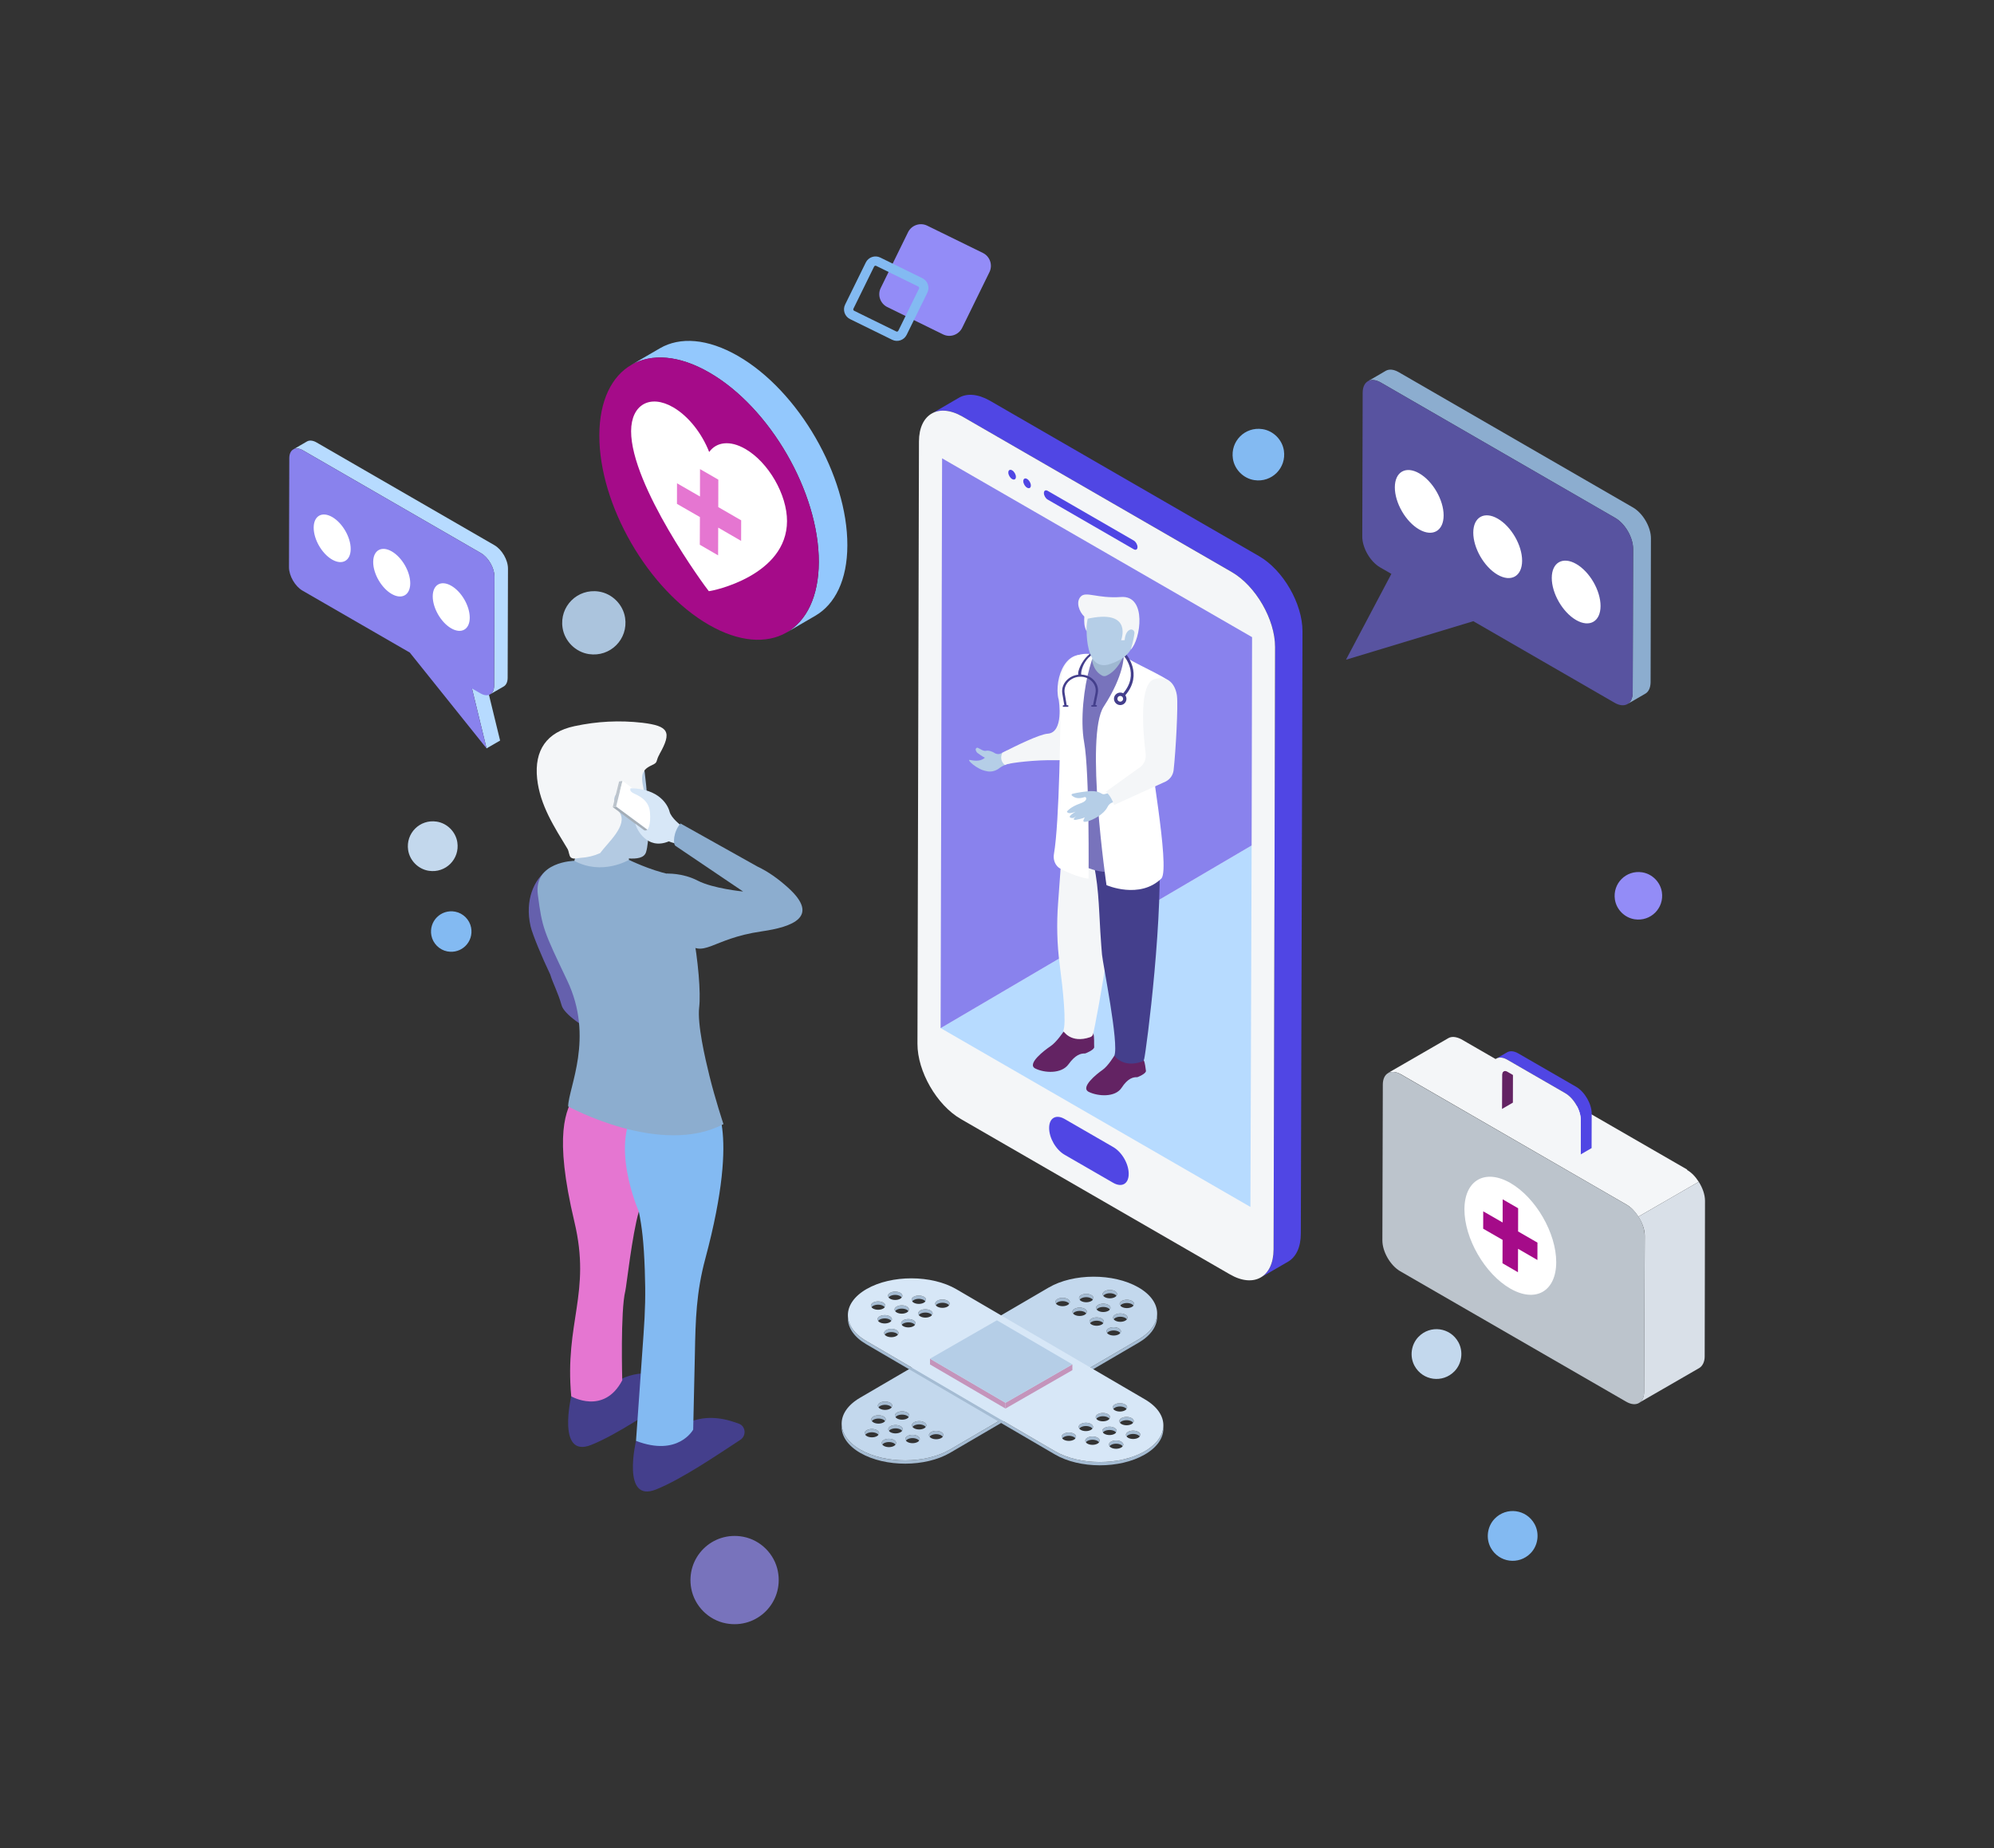 <svg xmlns="http://www.w3.org/2000/svg" enable-background="new 0 0 316.84 293.71" viewBox="0 0 316.84 293.71" id="Onlinemedicalconsultant"><rect x="0" y="0" width="316.84" height="293.71" fill="#333333" stroke="none"/><g fill="#010001" class="color000000 svgShape"><g fill="#010001" class="color000000 svgShape"><g fill="#010001" class="color000000 svgShape"><g fill="#010001" class="color000000 svgShape"><g fill="#010001" class="color000000 svgShape"><g fill="#010001" class="color000000 svgShape"><path fill="#5046e4" d="M206.961,100.312l-0.265,95.705c0,2.182-0.766,3.715-2.004,4.451l-4.357,2.523
							c1.268-0.737,2.034-2.27,2.034-4.45l0.236-95.737c0.029-4.362-3.065-9.697-6.868-11.908l-42.798-24.7
							c-1.916-1.12-3.655-1.209-4.893-0.472l4.327-2.522c1.268-0.737,3.007-0.619,4.922,0.471l42.769,24.701
							C203.895,90.585,206.961,95.919,206.961,100.312z" class="color4a5f93 svgShape"></path></g><g fill="#010001" class="color000000 svgShape"><path fill="#f4f6f8" d="M195.723,90.895c3.82,2.206,6.896,7.555,6.884,11.923l-0.238,95.715
							c-0.012,4.368-3.109,6.176-6.929,3.97l-42.775-24.696c-3.82-2.206-6.896-7.577-6.884-11.945l0.238-95.715
							c0.012-4.368,3.109-6.154,6.929-3.948L195.723,90.895z" class="color2d3a74 svgShape"></path></g><g fill="#010001" class="color000000 svgShape"><g fill="#010001" class="color000000 svgShape"><path fill="#5046e4" d="M176.886,182.266c1.385,0.8,2.467,2.673,2.462,4.264c-0.004,1.592-1.093,2.212-2.478,1.412
								l-7.71-4.452c-1.379-0.796-2.461-2.669-2.456-4.261c0.004-1.591,1.093-2.212,2.472-1.416L176.886,182.266z" class="color4a5f93 svgShape"></path></g><g fill="#010001" class="color000000 svgShape"><path fill="#5046e4" d="M180.147,85.889c0.335,0.193,0.599,0.658,0.598,1.043s-0.267,0.536-0.602,0.343l-13.672-7.894
								c-0.335-0.193-0.599-0.652-0.598-1.036c0.001-0.385,0.268-0.543,0.602-0.35L180.147,85.889z" class="color4a5f93 svgShape"></path></g><g fill="#010001" class="color000000 svgShape"><path fill="#5046e4" d="M163.198,76.103c0.335,0.193,0.605,0.661,0.604,1.046s-0.273,0.533-0.608,0.34
								c-0.329-0.19-0.599-0.652-0.598-1.036C162.597,76.068,162.869,75.913,163.198,76.103z" class="color4a5f93 svgShape"></path></g><g fill="#010001" class="color000000 svgShape"><path fill="#5046e4" d="M160.826,74.734c0.329,0.19,0.599,0.658,0.598,1.043c-0.001,0.385-0.273,0.533-0.602,0.343
								c-0.335-0.193-0.605-0.655-0.604-1.039S160.491,74.54,160.826,74.734z" class="color4a5f93 svgShape"></path></g></g></g></g><g fill="#010001" class="color000000 svgShape"><polygon fill="#b7dbff" points="149.471 163.364 198.879 134.349 198.688 191.782" class="colorb7ceff svgShape"></polygon><polygon fill="#8982ed" points="149.696 72.828 149.46 163.376 198.879 134.349 198.949 101.243" class="color8294ed svgShape"></polygon></g><g fill="#010001" class="color000000 svgShape"><g fill="#010001" class="color000000 svgShape"><g fill="#010001" class="color000000 svgShape"><g fill="#010001" class="color000000 svgShape"><g fill="#010001" class="color000000 svgShape"><g fill="#010001" class="color000000 svgShape"><path fill="#b5cee7" d="M154.158,120.761c0.932,0.192,1.711,0.185,2.34-0.356c-0.501-0.26-0.945-0.6-1.206-0.784
										c-0.146-0.164-0.256-0.333-0.266-0.555c0.034-0.19,0.227-0.331,0.401-0.21c0.37,0.167,0.857,0.539,1.246,0.444
										c0.388-0.097,1.025,0.103,1.461,0.41c0.29,0.141,0.629,0.164,0.93,0.007c0.293-0.151,0.629-0.323,0.988-0.504l0.446,2.108
										c-0.233,0.043-0.414,0.082-0.514,0.115c-0.417,0.136-0.783,0.34-1.14,0.582c-1.043,0.864-2.122,0.507-2.122,0.507
										C155.265,122.303,153.413,120.577,154.158,120.761z" class="colore7b8b5 svgShape"></path></g></g></g></g><path fill="#f4f6f8" d="M159.259,119.618c2.092-1.074,5.891-2.942,7.205-3.032c2.601-0.174,1.803-5.202,1.75-5.452
						c-0.064-0.2-0.109-0.423-0.136-0.662c-0.411-3.575,2.014-8.974,6.691-5.034l0.291,0.09c0.064,1.319,0.037,3.554-0.077,5.284
						c-0.421,2.216-1.144,3.908-2.242,6.778c-0.772,2.018-2.734,3.27-4.947,3.21c-3.28-0.089-7.149,0.425-7.807,0.637
						c-0.11,0.036-0.21,0.088-0.314,0.133C159.108,121.067,158.908,120.439,159.259,119.618z" class="coloreaeffa svgShape"></path></g><g fill="#010001" class="color000000 svgShape"><g fill="#010001" class="color000000 svgShape"><g fill="#010001" class="color000000 svgShape"><g fill="#010001" class="color000000 svgShape"><path fill="#632363" d="M181.728 168.46c-.282-.516-4.663-.719-4.663-.719s-.984 1.651-1.887 2.276c-.903.625-3.614 2.791-2.157 3.494 1.458.703 4.176.897 5.197-.663.999-1.527 1.853-1.7 2.43-1.682.046.001.09-.005.129-.021.234-.094 1.097-.46 1.286-.856.026-.055.03-.119.016-.187C182.017 169.799 181.967 168.897 181.728 168.46zM172.477 167.38c.242-.095 1.137-.467 1.356-.867.03-.054.038-.12.029-.189-.04-.306.058-1.672-.151-2.114-.247-.521-4.727-.269-4.727-.269s-1.108 1.67-2.062 2.303c-.954.633-3.833 2.833-2.416 3.542 1.417.71 4.14.903 5.278-.675 1.115-1.545 1.982-1.728 2.562-1.711C172.393 167.402 172.437 167.396 172.477 167.38z" class="color233163 svgShape"></path></g><path fill="#f4f6f8" d="M177.293,132.318c0,0-8.563,0.471-8.599,0.791c-0.123,1.102,0.013,1.696-0.007,2.22
								c-0.05,1.277-0.32,4.999-0.561,8.189c-0.245,3.245-0.17,6.504,0.253,9.73c0.527,4.017,1.1,9.406,0.562,10.56
								c0,0,1.198,2.068,4.277,1c0.227-0.074,0.378-0.225,0.454-0.432C174.094,162.947,178.779,137.799,177.293,132.318z" class="color2d3a74 svgShape"></path><path fill="#443f8c" d="M174.84,148.071c-0.227-3.603-0.28-8.435-1.387-11.919c-0.247-0.78-0.437-1.387-0.491-1.59
								c0.495,0.1,0.993,0.21,1.475,0.254c3.716,0.344,8.372-0.81,9.631-1.347c1.001,10.881-1.922,33.46-2.265,34.835
								c-0.064,0.199-0.206,0.343-0.428,0.414c-3.007,1.016-4.31-0.977-4.31-0.977c0.775-1.812-1.823-14.558-1.959-16.046
								C175.048,151.125,174.942,149.683,174.84,148.071z" class="color3f528c svgShape"></path><g fill="#010001" class="color000000 svgShape"><g fill="#010001" class="color000000 svgShape"><g fill="#010001" class="color000000 svgShape"><g fill="#010001" class="color000000 svgShape"><g fill="#010001" class="color000000 svgShape"><g fill="#010001" class="color000000 svgShape"><path fill="#9fb8d1" d="M178.525,102.885l0.03,1.299c0,0,0.396,4.824-3.516,4.463c0,0-1.917-2.356-1.562-4.852
														C173.832,101.298,178.525,102.885,178.525,102.885z" class="colord19f9f svgShape"></path><path fill="#7873bc" d="M178.555,104.184c-0.92,2.155-2.159,2.929-2.765,3.19
														c-0.209,0.09-0.458,0.094-0.667-0.019c-1.916-1.036-1.646-3.561-1.646-3.561c-1.988,1.598-3.08,9.972-3.143,10.225
														c-0.063,0.253,0.554,22.898,0.554,22.898c3.895,2.383,6.634,1.481,6.634,1.481s1.363-27.119,1.888-28.887
														C179.935,107.743,178.555,104.184,178.555,104.184z" class="color73bc9c svgShape"></path><g fill="#010001" class="color000000 svgShape"><path fill="#ffffff" d="M178.555 104.184c0 0 .124 3.046-3.182 8.102-3.02 4.618.444 28.36.444 28.36s5.288 2.323 8.753-1.084c1.368-1.893-2.109-20.038-2.027-22.707.124-4.034 5.825-5.601 3.322-8.507C185.094 107.45 179.884 105.275 178.555 104.184zM173.882 104.021c0 0-5.336-1.405-5.349 5.006-.013 6.021-.184 21.572-1.068 26.695-.124.72.076 1.485.619 2.018.573.563 3.631 1.805 4.884 1.879 0 0 .176-16.864-.697-21.648-.662-3.628-.005-8.891.868-11.882C173.417 105.136 173.595 104.387 173.882 104.021z" class="colorffffff svgShape"></path></g><g fill="#010001" class="color000000 svgShape"><path fill="#443f8c" d="M178.809,110.479c0.119,0.181,0.188,0.385,0.181,0.586
															c-0.019,0.552-0.462,0.99-1.015,0.971c-0.553-0.019-0.989-0.488-0.97-1.04c0.018-0.528,0.486-0.965,1.039-0.945
															c0.151,0.005,0.301,0.035,0.424,0.116c2.648-3.103,0.178-5.856,0.082-5.986l0.337-0.289
															C178.911,103.916,181.719,107.084,178.809,110.479z" class="color3f528c svgShape"></path><path fill="#ffffff" d="M178.021,110.583c-0.252-0.009-0.463,0.187-0.472,0.44
															c-0.009,0.252,0.188,0.463,0.44,0.472c0.252,0.009,0.463-0.189,0.472-0.44
															C178.469,110.803,178.272,110.591,178.021,110.583z" class="colorffffff svgShape"></path></g><path fill="#443f8c" d="M174.43,110.175l-0.371,1.863l0.102,0c0.077,0,0.144,0.053,0.143,0.122
														c-0.001,0.077-0.07,0.131-0.147,0.131l-0.63,0.003c-0.077,0-0.144-0.053-0.143-0.13
														c0.001-0.069,0.07-0.123,0.147-0.124l0.145-0.001l0.389-1.917c0.13-0.646-0.063-1.307-0.531-1.812
														c-0.46-0.498-1.144-0.786-1.876-0.783c-0.723,0.004-1.417,0.299-1.902,0.801c-0.476,0.51-0.692,1.172-0.583,1.818
														l0.317,1.914l0.153-0.001c0.077,0,0.135,0.053,0.134,0.123c-0.001,0.077-0.062,0.131-0.138,0.131l-0.63,0.003
														c-0.085,0-0.144-0.053-0.142-0.13c0.001-0.069,0.061-0.123,0.147-0.124l0.102-0.001l-0.318-1.86
														c-0.124-0.746,0.127-1.508,0.673-2.087c0.485-0.51,1.154-0.829,1.87-0.909c-0.263-0.545,1.257-4.262,4.015-3.981
														l0.333,0.197c-3.364,0.004-4.045,3.467-3.872,3.774c0.782,0.027,1.508,0.354,2.01,0.898
														C174.362,108.668,174.579,109.428,174.43,110.175z" class="color3f528c svgShape"></path><path fill="#b5cee7" d="M172.723,98.251c0,0-0.902,8.821,3.69,7.259c2.902-0.987,3.396-2.365,3.944-3.788
														c0.183-0.474,0.244-0.667,0.377-1.572C180.734,100.15,175.296,92.432,172.723,98.251z" class="colore7b8b5 svgShape"></path></g><path fill="#f4f6f8" d="M171.717,94.804c0.848-0.912,2.593,0.33,6.427,0.059c4.134-0.29,3.111,6.783,1.53,8.365
													c0.05-0.165,0.469-1.56,0.586-2.607c0.037-0.384-0.314-0.678-0.66-0.574c-0.423,0.144-0.804,0.597-0.901,1.681
													l-0.556,0.006c0,0,1.867-4.797-4.85-3.516c-0.064,0.005-0.393,0.09-0.457,0.083c-0.176,0.673-0.181,1.997-0.181,1.997
													c-0.409-0.721-0.403-1.577-0.362-2.324C171.511,97.243,170.89,95.695,171.717,94.804z" class="color2d3a74 svgShape"></path></g></g></g></g></g></g></g></g><g fill="#010001" class="color000000 svgShape"><path fill="#b5cee7" d="M176.21,125.944c-0.044,0.013-0.617,0.311-0.952,0.251c-0.335-0.06-0.726-0.678-2.596-0.44
						c-1.274,0.147-1.972,0.308-2.287,0.396c-0.115,0.032-0.142,0.176-0.053,0.261c0.068,0.065,0.161,0.137,0.284,0.199
						c0.318,0.197,0.872,0.341,1.711,0.051c0.105-0.036,0.227,0.016,0.262,0.124c0.068,0.21-0.005,0.572-0.999,0.906
						c-1.502,0.533-2.018,1.222-2.044,1.259c0,0,0.008,0.106,0.146,0.195c0.16,0.091,0.518,0.134,1.242-0.179
						c-0.047,0.034-1.269,0.722-0.869,0.941c0.078,0.056,0.204,0.078,0.439,0.078c0,0,0.131-0.019,0.531-0.306
						c-0.215,0.172-0.531,0.474-0.372,0.566c0.081,0.035,0.206,0.057,0.45-0.004c0.876-0.16,1.195-0.314,1.29-0.382
						c-0.107,0.17-0.375,0.587-0.176,0.706c0.081,0.035,0.23,0.041,0.494-0.018c0.933-0.241,2.673-1.104,3.289-2.36
						c0.172-0.351,0.479-0.613,0.863-0.708l0.316-0.078L176.21,125.944z" class="colore7b8b5 svgShape"></path><path fill="#f4f6f8" d="M187.016,110.584c0,0-0.307-3.552-3.553-2.685c-2.521,0.674-1.849,8.424-1.423,11.85
						c0.123,0.996-0.355,1.926-1.218,2.392l-5.134,3.682c0,0,0.738,0.384,1.34,2.087l8.22-3.737
						c0.683-0.361,1.146-1.023,1.235-1.799C186.831,119.3,187.214,112.063,187.016,110.584z" class="coloreaeffa svgShape"></path></g></g></g><g fill="#010001" class="color000000 svgShape"><g fill="#010001" class="color000000 svgShape"><path fill="#6560ad" d="M104.7,163.827l-8.813,1.156c-3.271-1.849-6.273-3.811-6.658-5.273
					c-0.577-2.041-1.347-3.386-1.809-4.888c-1.27-2.655-2.81-6.312-3.118-7.66c-0.924-4.08,0.5-7.427,2.81-9.045
					c2.348-1.616,6.735,0.693,7.659,4.811c0.346,1.501,1.231,5.773,1.462,9.122c-0.115,0.271-0.308,0.462-0.5,0.693
					c-0.231,1.462-0.27,4.117,2.194,5.696c2.424,1.539,4.811,3.155,6.697,5.311C104.661,163.79,104.7,163.79,104.7,163.827z" class="color60ad88 svgShape"></path><path fill="#443f8c" d="M117.402 226.223c-1.513-.544-4.84-1.753-8.438-.002-6.977 3.4-7.904 2.735-7.904 2.735s-2.338 9.913 3.154 7.73c4.152-1.649 9.993-5.663 13.429-7.901C118.624 228.145 118.504 226.619 117.402 226.223zM107.11 219.14c-1.513-.544-4.84-1.753-8.438-.002-6.977 3.4-7.904 2.735-7.904 2.735s-2.339 9.913 3.154 7.73c4.152-1.649 9.993-5.663 13.429-7.901C108.332 221.063 108.212 219.537 107.11 219.14z" class="color3f528c svgShape"></path><g fill="#010001" class="color000000 svgShape"><path fill="#e576d1" d="M101.475,175.582c-4.36-1.494-8.214-3.627-8.214-3.627s-1.198,0.863-1.828,1.891
						c-1.526,2.488-3.488,6.309-0.155,20.335c2.695,11.341-1.588,15.889-0.51,27.694c0,0,5.175,3.024,8.104-2.541
						c0,0-0.305-11.052,0.489-14.203c0.175-0.695,1.082-8.979,2.147-12.613C103.978,192.369,99.245,181.165,101.475,175.582z" class="colore576ad svgShape"></path><path fill="#83baf2" d="M113.128,174.759c-1.765,3.277-6.998,2.415-11.653,0.823
						c-4.916,5.739,0.031,16.932,0.033,16.936c0,0,0,0,0-0.002c0.503,2.473,0.788,4.854,0.946,9.281
						c0.139,3.905,0.073,6.429-0.205,10.326c-0.545,7.632-1.189,16.832-1.189,16.832c6.729,2.58,9.085-1.791,9.085-1.791
						l0.268-11.95c0.102-5.548,0.221-9.853,1.659-15.212C117.832,178.534,113.128,174.759,113.128,174.759z" class="colorf283b5 svgShape"></path></g><polygon fill="#b3cae2" points="99.94 136.633 99.396 138.867 92.404 139.679 91.256 136.785 92.529 132.463 99.635 132.808" class="colore2b3c7 svgShape"></polygon><path fill="#8cadcf" d="M106.357,138.917c-3.054-0.634-6.417-2.284-6.417-2.284s-4.259,2.551-8.684,0.152
					c0,0-6.478,0.099-5.795,5.38c0.684,5.29,0.908,5.749,4.663,13.632c4.332,9.093,0.212,16.978,0.151,20.015
					c0,0,14.719,8.069,24.679,2.809c0,0-1.347-4.059-2.239-7.719c-0.674-2.742-1.936-8.137-1.615-10.866
					C111.634,155.496,109.412,139.551,106.357,138.917z" class="color8ccfb1 svgShape"></path></g><g fill="#010001" class="color000000 svgShape"><g fill="#010001" class="color000000 svgShape"><path fill="#b3cae2" d="M99.974,119.982c0,0-8.258,3.021-8.264,3.178c-0.006,0.157-2.228,12.461,4.016,12.752
						c2.251,0.105,6.362,1.383,6.935-0.524c1.016-3.383-0.24-13.619-0.598-15.146C101.504,117.855,99.974,119.982,99.974,119.982z" class="colore2b3c7 svgShape"></path></g><path fill="#f4f6f8" d="M104.794,119.827c-0.034,0.079-0.066,0.196-0.139,0.277c-0.452,0.911-0.097,1.046-1.076,1.485
					c-1.918,0.873-1.785,1.907-1.042,4.951c0.098,0.38-0.872,0.971-0.998,0.786c-0.68-1.158-1.303-2.705-2.982-1.689
					c-1.569,0.932-0.915,2.323-0.122,3.437c1.421,2.042-1.896,4.841-3.079,6.486c-0.978,0.439-2.005,0.688-3.043,0.744
					c-0.538,0.029-1.211,0.299-1.622-0.067c-0.266-0.237-0.281-0.911-0.496-1.323c-2.117-3.508-4.384-6.931-4.846-11.185
					c-0.476-4.521,1.526-7.405,5.908-8.337c3.581-0.771,7.155-0.965,10.801-0.545C106.248,115.354,106.8,116.288,104.794,119.827z" class="color2d3a74 svgShape"></path></g><g fill="#010001" class="color000000 svgShape"><g fill="#010001" class="color000000 svgShape"><g fill="#010001" class="color000000 svgShape"><g fill="#010001" class="color000000 svgShape"><g fill="#010001" class="color000000 svgShape"><polygon fill="#a5aeb7" points="104.133 132.759 103.593 132.852 97.362 128.248 97.902 128.154" class="colora5acb7 svgShape"></polygon></g><g fill="#010001" class="color000000 svgShape"><polygon fill="#bcc4cc" points="97.902 128.154 97.362 128.248 98.374 124.181 98.914 124.088" class="colorbcc2cc svgShape"></polygon></g><g fill="#010001" class="color000000 svgShape"><polygon fill="#ffffff" points="98.914 124.088 105.145 128.692 104.133 132.759 97.902 128.154" class="colorffffff svgShape"></polygon></g></g></g><path fill="#d7e7f7" d="M108.288,131.218c0,0-1.636-1.188-1.901-2.261c-0.27-1.075-1.695-3.633-6.171-3.706
						c0,0-0.318,0.413,0.421,0.785c0.743,0.372,2.459,1.021,2.636,2.995c0.177,1.975-0.261,3.236-0.96,2.875l-1.379-1.019
						l0.208,0.549c0,0,1.527,3.761,5.134,2.256c0,0,0.723,0.312,1.26,0.346c0.538,0.036,0.476-0.183,0.752,0.422
						C108.29,134.462,109.301,133.404,108.288,131.218z" class="colorf7d7e1 svgShape"></path></g><path fill="#8cadcf" d="M125.214,141.045c-1.465-1.322-3.057-2.497-4.842-3.34l-12.239-6.851
					c-1.164,1.338-1.22,3.26-0.806,3.549l10.751,7.258c0,0-4.743-0.454-7.203-1.722c-2.46-1.276-4.934-1.115-4.934-1.115
					l2.823,10.659c3.116,3.074,4.085-0.305,12.242-1.485C125.959,147.286,130.339,145.67,125.214,141.045z" class="color8ccfb1 svgShape"></path></g></g><g fill="#010001" class="color000000 svgShape"><polygon fill="#b7dbff" points="77.143 108.146 79.464 117.673 77.316 118.915 74.996 109.398" class="colorb7ceff svgShape"></polygon><path fill="#b7dbff" d="M80.716,90.364l-0.051,17.324c0,0.682-0.234,1.16-0.631,1.394l-2.148,1.242
				c0.387-0.224,0.631-0.702,0.631-1.385l0.051-17.323c0-1.374-0.967-3.043-2.158-3.735L48.135,71.556
				c-0.59-0.346-1.14-0.377-1.537-0.143l2.158-1.252c0.387-0.234,0.936-0.204,1.537,0.142l28.265,16.326
				C79.759,87.321,80.726,88.991,80.716,90.364z" class="colorb7ceff svgShape"></path><g fill="#010001" class="color000000 svgShape"><g fill="#010001" class="color000000 svgShape"><g fill="#010001" class="color000000 svgShape"><path fill="#8982ed" d="M76.408,87.879c1.196,0.69,2.161,2.362,2.157,3.736l-0.049,17.324
							c-0.004,1.381-0.975,1.927-2.171,1.237l-1.352-0.78l2.323,9.524l-12.201-15.227l-17.039-9.837
							c-1.189-0.687-2.161-2.354-2.157-3.736l0.049-17.324c0.004-1.374,0.982-1.924,2.171-1.237L76.408,87.879z" class="color8294ed svgShape"></path></g></g></g><g fill="#010001" class="color000000 svgShape"><g fill="#010001" class="color000000 svgShape"><path fill="#ffffff" d="M52.79,82.158c1.625,0.938,2.94,3.208,2.934,5.075c-0.005,1.867-1.329,2.621-2.953,1.683
						c-1.625-0.938-2.933-3.212-2.928-5.079C49.849,81.971,51.166,81.22,52.79,82.158z" class="colorffffff svgShape"></path></g><g fill="#010001" class="color000000 svgShape"><path fill="#ffffff" d="M62.252,87.621c1.625,0.938,2.94,3.208,2.934,5.075c-0.005,1.867-1.329,2.621-2.953,1.683
						c-1.625-0.938-2.94-3.215-2.934-5.082C59.304,87.43,60.627,86.683,62.252,87.621z" class="colorffffff svgShape"></path></g><g fill="#010001" class="color000000 svgShape"><path fill="#ffffff" d="M71.714,93.084c1.625,0.938,2.933,3.204,2.928,5.071c-0.005,1.867-1.322,2.625-2.947,1.687
						c-1.625-0.938-2.939-3.216-2.934-5.082C68.766,92.892,70.089,92.146,71.714,93.084z" class="colorffffff svgShape"></path></g></g></g><g fill="#010001" class="color000000 svgShape"><g fill="#010001" class="color000000 svgShape"><g fill="#010001" class="color000000 svgShape"><g fill="#010001" class="color000000 svgShape"><path fill="#8cadcf" d="M262.328,85.565l-0.054,22.834c-0.013,0.899-0.322,1.529-0.832,1.824l-2.844,1.65
							c0.51-0.295,0.832-0.926,0.832-1.825l0.067-22.832c0-1.811-1.274-4.025-2.857-4.923l-37.255-21.518
							c-0.791-0.457-1.516-0.497-2.026-0.202l2.831-1.65c0.523-0.295,1.234-0.255,2.039,0.201l37.255,21.518
							C261.054,81.554,262.342,83.754,262.328,85.565z" class="color8ccfb1 svgShape"></path></g><g fill="#010001" class="color000000 svgShape"><path fill="#5853a0" d="M256.646,82.286c1.576,0.91,2.857,3.118,2.851,4.929l-0.065,22.834
							c-0.005,1.82-1.294,2.535-2.87,1.625l-22.458-12.966l-20.233,6.124l7.214-13.641l-1.782-1.029
							c-1.576-0.91-2.848-3.103-2.843-4.924l0.065-22.834c0.005-1.811,1.286-2.541,2.862-1.631L256.646,82.286z" class="color53a07a svgShape"></path></g></g></g><g fill="#010001" class="color000000 svgShape"><g fill="#010001" class="color000000 svgShape"><path fill="#ffffff" d="M225.52,75.218c2.141,1.236,3.875,4.228,3.868,6.689c-0.007,2.46-1.751,3.455-3.893,2.218
						c-2.141-1.236-3.866-4.233-3.859-6.694C221.643,74.97,223.379,73.981,225.52,75.218z" class="colorffffff svgShape"></path></g><g fill="#010001" class="color000000 svgShape"><path fill="#ffffff" d="M237.992,82.418c2.141,1.236,3.874,4.228,3.867,6.689c-0.007,2.461-1.751,3.455-3.893,2.218
						c-2.141-1.236-3.874-4.238-3.867-6.699C234.106,82.166,235.85,81.182,237.992,82.418z" class="colorffffff svgShape"></path></g><g fill="#010001" class="color000000 svgShape"><path fill="#ffffff" d="M250.463,89.618c2.141,1.236,3.866,4.223,3.859,6.684c-0.007,2.461-1.743,3.46-3.884,2.223
						s-3.874-4.238-3.867-6.699C246.577,89.366,248.321,88.382,250.463,89.618z" class="colorffffff svgShape"></path></g></g></g><g fill="#010001" class="color000000 svgShape"><g fill="#010001" class="color000000 svgShape"><g fill="#010001" class="color000000 svgShape"><path fill="#93c8fd" d="M134.642,86.668c-0.013,5.49-1.959,9.356-5.09,11.174l-4.536,2.642
						c3.132-1.817,5.078-5.683,5.091-11.186c0.026-11.07-7.758-24.537-17.385-30.091c-4.846-2.81-9.24-3.067-12.41-1.225
						l4.549-2.642c3.17-1.843,7.552-1.572,12.41,1.224C126.897,62.118,134.681,75.586,134.642,86.668z" class="colorfd93bf svgShape"></path></g><g fill="#010001" class="color000000 svgShape"><path fill="#a50b89" d="M112.725,59.201c9.627,5.558,17.41,19.029,17.378,30.101
						c-0.031,11.062-7.865,15.526-17.492,9.968c-9.635-5.563-17.41-19.039-17.378-30.101
						C95.264,58.097,103.09,53.638,112.725,59.201z" class="colord363a1 svgShape"></path></g></g><g fill="#010001" class="color000000 svgShape"><g fill="#010001" class="color000000 svgShape"><g fill="#010001" class="color000000 svgShape"><g fill="#010001" class="color000000 svgShape"><g fill="#010001" class="color000000 svgShape"><path fill="#ffffff" d="M118.433,71.338c3.674,2.121,6.634,7.263,6.622,11.471
									c-0.025,8.662-11.807,11.107-12.427,11.127c-0.619-0.736-12.372-16.769-12.347-25.431c0.012-4.208,3.004-5.913,6.678-3.792
									c2.445,1.412,4.576,4.166,5.727,7.109C113.849,70.215,115.988,69.926,118.433,71.338z" class="colorffffff svgShape"></path></g></g></g></g><polygon fill="#e576d1" points="117.77 82.679 117.762 85.948 114.122 83.84 114.105 88.246 111.197 86.559 111.214 82.162 107.566 80.063 107.575 76.794 111.223 78.893 111.231 74.539 114.139 76.217 114.131 80.579" class="colore576ad svgShape"></polygon></g></g><g fill="#010001" class="color000000 svgShape"><g fill="#010001" class="color000000 svgShape"><g fill="#010001" class="color000000 svgShape"><path fill="#a5bcd3" d="M142.396 229.286l.001.527c0-.174-.117-.347-.348-.475-.444-.262-1.171-.261-1.621.004-.218.129-.327.297-.327.464l-.001-.521c0-.174.109-.341.333-.47.443-.258 1.17-.26 1.621-.004C142.28 228.945 142.396 229.112 142.396 229.286zM147.609 228.554l-.001-.527c0-.167.109-.335.333-.464.443-.265 1.17-.26 1.62-.004.225.134.341.301.342.475l.001.521c0-.167-.117-.341-.342-.469-.451-.262-1.177-.261-1.627.004C147.718 228.213 147.609 228.386 147.609 228.554zM142.194 225.447l.005-.527c0-.167.108-.335.327-.464.449-.265 1.17-.267 1.62-.004.232.128.341.302.342.469l.001.527c0-.174-.117-.341-.342-.475-.451-.256-1.171-.254-1.62.004C142.309 225.106 142.194 225.28 142.194 225.447zM138.44 226.073l-.001-.521c-.001-.174.115-.341.34-.47.443-.258 1.17-.266 1.62-.004.225.128.335.302.335.469l.001.527c0-.174-.11-.341-.336-.475-.457-.256-1.177-.255-1.627.004C138.555 225.739 138.44 225.906 138.44 226.073zM137.391 228.256l-.001-.527c.006-.167.115-.335.34-.464.443-.265 1.163-.266 1.62-.004.225.128.335.295.335.469l.001.527c0-.174-.116-.347-.342-.475-.451-.256-1.171-.254-1.62.004C137.506 227.915 137.39 228.082 137.391 228.256zM139.49 223.891l-.001-.527c0-.167.108-.335.333-.464.443-.265 1.17-.26 1.62-.004.225.135.342.301.342.475l.001.521c0-.167-.117-.341-.342-.469-.451-.263-1.177-.261-1.627.004C139.598 223.55 139.49 223.724 139.49 223.891zM143.105 227.156c-.451-.256-1.177-.254-1.621.004-.225.129-.334.296-.34.47l.005-.527c0-.167.108-.335.333-.47.443-.258 1.17-.26 1.62-.004.225.134.342.302.342.475l-.005.521C143.44 227.457 143.33 227.284 143.105 227.156zM146.15 228.66l.001.521c-.001-.167-.117-.341-.342-.469-.451-.262-1.177-.261-1.62-.003-.225.136-.334.303-.333.47l-.001-.521c0-.174.109-.341.333-.47.443-.258 1.17-.26 1.627-.004C146.04 228.313 146.15 228.486 146.15 228.66zM144.905 226.997l-.001-.521c0-.167.108-.341.333-.471.443-.258 1.17-.26 1.62-.004.225.134.342.308.342.481l.001.521c0-.174-.117-.34-.348-.475-.444-.256-1.171-.261-1.62.004C145.014 226.663 144.905 226.83 144.905 226.997zM167.695 207.411l-.001-.521c-.001-.174.115-.341.333-.47.443-.258 1.176-.26 1.627-.004.225.128.335.301.336.475l.001.521c0-.167-.11-.341-.335-.469-.457-.263-1.184-.261-1.627-.003C167.804 207.07 167.695 207.244 167.695 207.411zM175.203 206.165l.005-.527c0-.167.109-.341.333-.47.443-.258 1.17-.26 1.621-.004.225.128.335.302.335.475l.001.521c0-.167-.11-.34-.335-.468-.457-.263-1.177-.261-1.62.004C175.318 205.825 175.203 205.992 175.203 206.165zM178.818 209.424c-.451-.256-1.177-.261-1.62.004-.225.129-.334.297-.333.464l-.001-.521c0-.167.115-.341.333-.47.45-.258 1.17-.26 1.621.003.232.128.342.301.342.468l.001.527C179.16 209.725 179.044 209.558 178.818 209.424zM174.16 208.342l-.001-.527c0-.167.109-.335.333-.464.449-.265 1.17-.26 1.62-.004.225.128.342.302.342.469l-.005.514c0-.167-.117-.334-.335-.462-.451-.257-1.177-.255-1.627.004C174.269 208 174.16 208.174 174.16 208.342zM178.109 211.554l.001.521c0-.167-.11-.34-.336-.469-.457-.262-1.184-.261-1.627-.002-.225.135-.334.303-.333.47l-.001-.521c0-.174.115-.341.333-.47.443-.258 1.176-.26 1.627-.004C177.999 211.207 178.109 211.38 178.109 211.554z" class="colord3a5bb svgShape"></path><path fill="#a5bcd3" d="M183.864 208.705l.001.527c-.003 1.486-.977 2.967-2.916 4.103l-29.978 17.513c-3.917 2.292-10.296 2.307-14.25.033-1.99-1.14-2.99-2.643-2.987-4.147l-.001-.521c.003 1.498.997 3.007 2.987 4.147 3.954 2.274 10.333 2.253 14.25-.033l29.978-17.513C182.894 211.678 183.861 210.19 183.864 208.705zM170.4 208.968l.005-.521c0-.174.108-.341.333-.47.443-.258 1.17-.266 1.62-.004.225.128.341.302.342.469l-.005.527c0-.174-.11-.347-.335-.475-.451-.256-1.177-.254-1.621.004C170.515 208.633 170.399 208.8 170.4 208.968zM171.456 206.785l-.001-.521c0-.167.109-.341.333-.47.443-.258 1.163-.26 1.62-.004.225.134.335.302.335.475l.001.521c0-.167-.11-.341-.342-.469-.451-.263-1.171-.261-1.62.004C171.564 206.451 171.455 206.618 171.456 206.785zM175.405 209.998l.001.527c-.001-.174-.117-.347-.342-.475-.451-.256-1.177-.255-1.62.004-.225.129-.334.296-.333.47l-.001-.527c0-.167.109-.341.333-.47.443-.258 1.176-.26 1.62-.004C175.295 209.657 175.405 209.831 175.405 209.998zM177.914 207.716l-.001-.521c0-.174.109-.341.333-.47.443-.258 1.17-.26 1.62-.004.225.128.342.301.342.475l.001.521c0-.174-.117-.34-.342-.475-.451-.256-1.177-.255-1.62.004C178.023 207.374 177.914 207.548 177.914 207.716z" class="colord3a5bb svgShape"></path></g><g fill="#010001" class="color000000 svgShape"><path fill="#c3d8ed" d="M180.881,204.559c3.955,2.271,3.98,5.967,0.066,8.253l-29.978,17.514
						c-3.914,2.287-10.294,2.304-14.249,0.033c-3.955-2.271-3.98-5.967-0.065-8.254l29.978-17.514
						C170.546,202.305,176.926,202.288,180.881,204.559z M144.195,229.131c0.448,0.257,1.177,0.256,1.625-0.006
						c0.444-0.259,0.441-0.681-0.007-0.939c-0.452-0.26-1.181-0.258-1.625,0.002C143.739,228.449,143.743,228.872,144.195,229.131
						 M179.867,206.719c-0.448-0.257-1.177-0.255-1.621,0.004c-0.448,0.262-0.445,0.684,0.003,0.941
						c0.452,0.26,1.181,0.258,1.629-0.004C180.322,207.4,180.319,206.979,179.867,206.719 M176.156,212.025
						c0.448,0.257,1.176,0.256,1.625-0.006c0.444-0.259,0.441-0.681-0.008-0.939c-0.452-0.26-1.181-0.258-1.624,0.001
						C175.701,211.344,175.704,211.766,176.156,212.025 M169.654,206.418c-0.452-0.26-1.181-0.258-1.625,0.001
						c-0.448,0.262-0.445,0.684,0.008,0.943c0.448,0.257,1.176,0.256,1.625-0.006C170.106,207.097,170.102,206.675,169.654,206.418
						 M173.447,210.469c0.452,0.26,1.18,0.258,1.629-0.004c0.444-0.259,0.44-0.681-0.012-0.941c-0.448-0.257-1.176-0.256-1.62,0.004
						C172.996,209.79,172.999,210.212,173.447,210.469 M177.162,205.165c-0.452-0.26-1.177-0.256-1.621,0.004
						c-0.448,0.262-0.449,0.681,0.003,0.941c0.448,0.257,1.177,0.256,1.625-0.006C177.613,205.845,177.61,205.423,177.162,205.165
						 M141.482,226.634c-0.448,0.262-0.445,0.684,0.003,0.941c0.452,0.26,1.177,0.256,1.625-0.006
						c0.444-0.259,0.445-0.679-0.007-0.939C142.655,226.373,141.926,226.375,141.482,226.634 M138.777,225.081
						c-0.448,0.262-0.449,0.681,0.003,0.941c0.448,0.257,1.177,0.256,1.625-0.006c0.444-0.259,0.441-0.681-0.007-0.939
						C139.946,224.817,139.221,224.822,138.777,225.081 M147.951,228.504c0.448,0.257,1.177,0.256,1.621-0.004
						c0.448-0.262,0.441-0.681-0.008-0.939c-0.452-0.26-1.177-0.26-1.624,0.001C147.495,227.822,147.498,228.244,147.951,228.504
						 M139.82,222.9c-0.444,0.259-0.441,0.681,0.011,0.941c0.448,0.257,1.177,0.256,1.621-0.004c0.448-0.262,0.44-0.681-0.008-0.939
						C140.992,222.639,140.268,222.638,139.82,222.9 M146.866,226.947c0.448-0.262,0.441-0.681-0.012-0.941
						c-0.448-0.257-1.173-0.258-1.62,0.004c-0.444,0.259-0.441,0.681,0.007,0.939C145.694,227.208,146.422,227.206,146.866,226.947
						 M178.827,209.841c0.448-0.262,0.441-0.681-0.007-0.939c-0.452-0.26-1.177-0.26-1.625,0.002
						c-0.444,0.259-0.441,0.681,0.012,0.941C177.655,210.102,178.384,210.1,178.827,209.841 M140.439,229.754
						c0.452,0.26,1.176,0.26,1.624-0.001c0.448-0.262,0.441-0.681-0.011-0.941c-0.448-0.257-1.173-0.258-1.621,0.004
						C139.983,229.077,139.991,229.496,140.439,229.754 M170.742,208.916c0.448,0.257,1.176,0.256,1.625-0.006
						c0.444-0.259,0.441-0.681-0.008-0.939c-0.452-0.26-1.176-0.256-1.62,0.004C170.29,208.237,170.29,208.656,170.742,208.916
						 M144.157,225.391c0.448-0.262,0.441-0.681-0.008-0.939c-0.452-0.26-1.172-0.258-1.62,0.004
						c-0.444,0.259-0.445,0.679,0.007,0.939C142.984,225.652,143.713,225.65,144.157,225.391 M137.734,228.2
						c0.448,0.257,1.173,0.258,1.62-0.004c0.448-0.262,0.441-0.681-0.007-0.939c-0.452-0.26-1.173-0.258-1.621,0.004
						C137.278,227.523,137.282,227.941,137.734,228.2 M176.118,208.285c0.448-0.262,0.445-0.679-0.007-0.939
						c-0.448-0.257-1.172-0.258-1.621,0.004c-0.444,0.259-0.44,0.681,0.008,0.939C174.95,208.548,175.674,208.544,176.118,208.285
						 M173.406,205.793c-0.452-0.26-1.173-0.258-1.621,0.004c-0.444,0.259-0.445,0.679,0.008,0.939
						c0.448,0.257,1.176,0.256,1.62-0.004C173.861,206.47,173.854,206.05,173.406,205.793" class="coloredc3d2 svgShape"></path></g></g><g fill="#010001" class="color000000 svgShape"><g fill="#010001" class="color000000 svgShape"><g fill="#010001" class="color000000 svgShape"><path fill="#a5bcd3" d="M176.196 229.548l-.001.527c0-.174.117-.347.348-.475.444-.262 1.171-.261 1.62.004.218.129.327.297.327.464l.001-.521c.001-.174-.109-.341-.333-.47-.443-.258-1.17-.26-1.62-.004C176.313 229.207 176.196 229.374 176.196 229.548zM170.983 228.816l.001-.527c0-.167-.109-.335-.333-.464-.443-.265-1.17-.26-1.62-.004-.225.135-.342.302-.342.475l-.001.521c0-.167.117-.341.342-.469.451-.262 1.177-.261 1.627.004C170.874 228.475 170.983 228.648 170.983 228.816zM176.398 225.709l-.005-.527c0-.167-.109-.335-.327-.464-.45-.265-1.17-.266-1.62-.004-.232.128-.342.301-.342.469l-.001.527c0-.174.117-.341.342-.475.451-.256 1.171-.255 1.62.004C176.283 225.368 176.398 225.542 176.398 225.709zM180.152 226.335l.001-.521c0-.174-.115-.341-.34-.47-.443-.258-1.17-.266-1.62-.004-.225.128-.335.302-.335.469l-.001.527c0-.174.11-.341.335-.475.457-.256 1.177-.254 1.627.004C180.037 226.001 180.152 226.168 180.152 226.335zM181.201 228.518l.001-.527c-.006-.167-.115-.335-.34-.464-.443-.265-1.163-.267-1.62-.004-.225.128-.335.295-.335.469l-.001.528c0-.174.117-.347.342-.475.451-.256 1.171-.254 1.62.004C181.086 228.177 181.202 228.344 181.201 228.518zM179.102 224.153l.001-.527c0-.167-.108-.335-.333-.464-.443-.265-1.17-.26-1.621-.004-.225.134-.341.301-.342.475l-.001.521c0-.167.117-.341.342-.469.451-.263 1.177-.261 1.627.004C178.994 223.812 179.103 223.986 179.102 224.153zM175.487 227.418c.451-.256 1.177-.255 1.62.004.225.129.334.297.34.47l-.005-.527c0-.167-.109-.335-.333-.47-.443-.258-1.17-.26-1.62-.004-.225.135-.341.302-.342.475l.005.521C175.152 227.719 175.262 227.546 175.487 227.418zM172.442 228.922l-.001.521c0-.167.117-.341.342-.469.451-.262 1.177-.261 1.62-.003.225.135.334.303.333.47l.001-.521c0-.174-.109-.341-.333-.47-.443-.258-1.17-.26-1.627-.004C172.552 228.575 172.443 228.748 172.442 228.922zM173.687 227.259l.001-.521c0-.167-.109-.341-.333-.47-.443-.258-1.17-.26-1.62-.004-.225.134-.341.308-.342.481l-.001.521c0-.174.117-.34.348-.475.444-.256 1.171-.261 1.62.004C173.579 226.924 173.687 227.092 173.687 227.259zM150.897 207.673l.001-.521c0-.174-.115-.341-.333-.47-.443-.258-1.176-.26-1.627-.004-.225.128-.335.302-.335.475l-.001.521c0-.167.11-.341.335-.469.457-.263 1.184-.261 1.627-.003C150.788 207.332 150.897 207.506 150.897 207.673zM143.389 206.428l-.005-.527c0-.167-.108-.341-.333-.47-.443-.258-1.17-.26-1.62-.004-.225.128-.335.302-.336.475l-.001.521c0-.167.11-.34.335-.468.457-.263 1.178-.261 1.62.004C143.274 206.087 143.389 206.254 143.389 206.428zM139.774 209.686c.451-.256 1.177-.261 1.62.004.225.129.334.296.333.464l.001-.521c0-.167-.115-.341-.333-.47-.449-.258-1.17-.26-1.62.003-.232.128-.342.301-.342.468l-.001.527C139.432 209.987 139.549 209.82 139.774 209.686zM144.432 208.604l.001-.527c0-.167-.108-.335-.333-.464-.45-.265-1.17-.26-1.62-.004-.225.128-.342.302-.342.469l.005.514c0-.167.117-.334.335-.462.451-.256 1.177-.255 1.627.004C144.324 208.262 144.432 208.436 144.432 208.604zM140.483 211.816l-.001.521c0-.167.11-.34.335-.469.457-.262 1.184-.261 1.627-.002.225.135.334.303.333.47l.001-.521c0-.174-.115-.341-.333-.47-.443-.258-1.176-.26-1.627-.004C140.593 211.469 140.483 211.642 140.483 211.816z" class="colord3a5bb svgShape"></path><path fill="#a5bcd3" d="M134.728 208.967l-.001.527c.003 1.485.977 2.967 2.916 4.103l29.978 17.513c3.917 2.292 10.296 2.306 14.25.033 1.99-1.14 2.99-2.643 2.987-4.147l.001-.521c-.004 1.498-.997 3.007-2.987 4.147-3.953 2.273-10.332 2.253-14.25-.033l-29.978-17.513C135.698 211.94 134.731 210.452 134.728 208.967zM148.192 209.23l-.005-.521c0-.174-.109-.341-.333-.47-.443-.258-1.17-.266-1.62-.004-.225.128-.341.302-.342.469l.005.527c.001-.174.11-.347.336-.475.451-.256 1.177-.254 1.62.004C148.077 208.895 148.193 209.062 148.192 209.23zM147.136 207.047l.001-.521c0-.167-.108-.341-.333-.47-.443-.258-1.163-.26-1.62-.004-.225.134-.335.302-.336.475l-.001.521c0-.167.11-.341.342-.469.451-.263 1.171-.261 1.62.004C147.028 206.712 147.137 206.88 147.136 207.047zM143.187 210.26l-.001.527c0-.174.117-.347.342-.475.451-.256 1.177-.254 1.62.004.225.129.334.297.333.47l.001-.527c0-.167-.109-.341-.333-.47-.443-.258-1.176-.26-1.62-.004C143.297 209.919 143.188 210.092 143.187 210.26zM140.678 207.978l.001-.521c0-.174-.109-.341-.333-.47-.443-.258-1.17-.26-1.62-.004-.225.128-.341.301-.342.475l-.001.521c0-.174.117-.34.342-.475.451-.256 1.177-.255 1.62.004C140.57 207.636 140.679 207.81 140.678 207.978z" class="colord3a5bb svgShape"></path></g><g fill="#010001" class="color000000 svgShape"><path fill="#d7e7f7" d="M151.96,204.854l29.978,17.514c3.914,2.287,3.889,5.982-0.066,8.253
							c-3.955,2.271-10.335,2.254-14.249-0.033l-29.978-17.514c-3.914-2.287-3.889-5.982,0.066-8.254
							C141.666,202.55,148.046,202.567,151.96,204.854z M174.397,229.393c0.452-0.26,0.456-0.682,0.008-0.943
							c-0.444-0.259-1.173-0.261-1.625-0.002c-0.448,0.257-0.451,0.679-0.007,0.939C173.221,229.649,173.949,229.65,174.397,229.393
							 M138.725,206.981c-0.452,0.26-0.455,0.682-0.011,0.941c0.448,0.262,1.176,0.264,1.629,0.004
							c0.448-0.257,0.451-0.679,0.003-0.941C139.902,206.725,139.173,206.723,138.725,206.981 M142.436,212.287
							c0.452-0.26,0.456-0.682,0.007-0.943c-0.444-0.259-1.172-0.261-1.624-0.001c-0.448,0.257-0.452,0.679-0.008,0.939
							C141.259,212.543,141.988,212.544,142.436,212.287 M148.938,206.68c-0.448,0.257-0.452,0.679-0.008,0.939
							c0.448,0.262,1.176,0.264,1.625,0.006c0.452-0.26,0.456-0.682,0.007-0.943C150.119,206.422,149.39,206.42,148.938,206.68
							 M145.145,210.731c0.448-0.257,0.452-0.679,0.003-0.941c-0.444-0.259-1.172-0.261-1.62-0.004
							c-0.452,0.26-0.456,0.682-0.012,0.941C143.964,210.989,144.693,210.991,145.145,210.731 M141.43,205.427
							c-0.448,0.257-0.451,0.679-0.007,0.939c0.448,0.262,1.176,0.264,1.625,0.006c0.452-0.26,0.451-0.679,0.003-0.941
							C142.607,205.172,141.883,205.168,141.43,205.427 M177.11,226.896c-0.444-0.259-1.173-0.261-1.621-0.004
							c-0.452,0.26-0.451,0.679-0.007,0.939c0.448,0.262,1.172,0.266,1.625,0.006C177.555,227.58,177.558,227.158,177.11,226.896
							 M179.815,225.343c-0.444-0.259-1.168-0.264-1.621-0.004c-0.448,0.257-0.451,0.679-0.007,0.939
							c0.448,0.262,1.176,0.263,1.625,0.006C180.264,226.024,180.263,225.605,179.815,225.343 M170.642,228.766
							c0.452-0.26,0.455-0.682,0.012-0.941c-0.448-0.262-1.172-0.261-1.625-0.001c-0.448,0.257-0.455,0.677-0.007,0.939
							C169.465,229.021,170.193,229.023,170.642,228.766 M178.772,223.162c-0.448-0.262-1.172-0.261-1.625-0.001
							c-0.448,0.257-0.456,0.677-0.008,0.939c0.444,0.259,1.173,0.261,1.621,0.004C179.213,223.843,179.216,223.421,178.772,223.162
							 M171.726,227.208c0.444,0.259,1.172,0.261,1.625,0.001c0.448-0.257,0.451-0.679,0.007-0.939
							c-0.448-0.262-1.172-0.261-1.62-0.004C171.285,226.527,171.278,226.947,171.726,227.208 M139.765,210.103
							c0.444,0.259,1.172,0.261,1.62,0.004c0.452-0.26,0.456-0.681,0.012-0.941c-0.448-0.262-1.173-0.261-1.625-0.001
							C139.324,209.421,139.316,209.841,139.765,210.103 M178.153,230.016c0.448-0.257,0.456-0.677,0.008-0.939
							c-0.448-0.262-1.173-0.261-1.62-0.004c-0.452,0.26-0.46,0.679-0.012,0.941C176.977,230.276,177.701,230.275,178.153,230.016
							 M147.85,209.178c0.452-0.26,0.452-0.679,0.003-0.941c-0.444-0.259-1.168-0.263-1.62-0.004
							c-0.448,0.257-0.452,0.679-0.008,0.939C146.674,209.434,147.402,209.435,147.85,209.178 M174.435,225.653
							c0.444,0.259,1.172,0.261,1.62,0.004c0.452-0.26,0.452-0.679,0.008-0.939c-0.448-0.262-1.168-0.263-1.621-0.004
							C173.995,224.971,173.987,225.391,174.435,225.653 M180.858,228.462c0.452-0.26,0.456-0.677,0.008-0.939
							c-0.448-0.262-1.168-0.264-1.621-0.004c-0.448,0.257-0.456,0.677-0.007,0.939C179.686,228.72,180.41,228.719,180.858,228.462
							 M142.474,208.547c0.444,0.259,1.168,0.263,1.62,0.004c0.448-0.257,0.451-0.679,0.007-0.939
							c-0.448-0.262-1.173-0.261-1.62-0.004C142.029,207.868,142.026,208.285,142.474,208.547 M145.186,206.055
							c-0.448,0.257-0.456,0.677-0.007,0.939c0.444,0.259,1.172,0.261,1.62,0.004c0.452-0.26,0.452-0.679,0.008-0.939
							C146.359,205.797,145.638,205.795,145.186,206.055" class="colorf7d7e1 svgShape"></path></g></g><g fill="#010001" class="color000000 svgShape"><g fill="#010001" class="color000000 svgShape"><g fill="#010001" class="color000000 svgShape"><polygon fill="#c494bb" points="147.774 215.896 147.774 216.813 159.767 223.82 159.767 222.903" class="colorc49494 svgShape"></polygon></g><g fill="#010001" class="color000000 svgShape"><polygon fill="#c494bb" points="159.767 222.903 159.767 223.82 170.397 217.715 170.397 216.799" class="colorc49494 svgShape"></polygon></g><g fill="#010001" class="color000000 svgShape"><polygon fill="#b5cee7" points="147.774 215.896 159.767 222.903 170.397 216.799 158.404 209.792" class="colore7b8b5 svgShape"></polygon></g></g></g></g></g><g fill="#010001" class="color000000 svgShape"><g fill="#010001" class="color000000 svgShape"><g fill="#010001" class="color000000 svgShape"><g fill="#010001" class="color000000 svgShape"><g fill="#010001" class="color000000 svgShape"><path fill="#f4f6f8" d="M268.054,185.903l0.051-0.05l-35.933-20.729c-0.819-0.41-1.536-0.462-2.048-0.155
								l-9.572,5.529c0.512-0.255,1.228-0.255,2.047,0.205l35.881,20.729c0.717,0.417,1.351,1.112,1.853,1.894l9.591-5.538
								C269.422,186.995,268.779,186.301,268.054,185.903z" class="coloreaeffa svgShape"></path><path fill="#d9e0e8" d="M261.246,221.118c0,0.872-0.307,1.537-0.819,1.792l9.572-5.526
								c0.512-0.307,0.87-0.975,0.87-1.844l0.051-24.723c0-1-0.396-2.089-0.994-3.029l-9.591,5.538
								c0.609,0.95,1.014,2.039,1.014,3.019L261.246,221.118z" class="colord9dfe8 svgShape"></path></g><g fill="#010001" class="color000000 svgShape"><path fill="#bcc4cc" d="M258.491,191.449c1.577,0.91,2.848,3.112,2.843,4.917l-0.07,24.745
								c-0.005,1.804-1.285,2.534-2.861,1.623l-35.905-20.729c-1.577-0.91-2.848-3.112-2.843-4.917l0.07-24.745
								c0.005-1.804,1.285-2.534,2.861-1.623L258.491,191.449z" class="colorbcc2cc svgShape"></path></g></g></g><g fill="#010001" class="color000000 svgShape"><g fill="#010001" class="color000000 svgShape"><g fill="#010001" class="color000000 svgShape"><g fill="#010001" class="color000000 svgShape"><g fill="#010001" class="color000000 svgShape"><path fill="#632363" d="M240.65,169.235c-0.148,0.086-0.242,0.273-0.242,0.53l-0.016,5.443l-1.738,1.007
										l0.016-5.443c0.008-0.265,0.093-0.444,0.249-0.53L240.65,169.235z" class="color233163 svgShape"></path></g><g fill="#010001" class="color000000 svgShape"><path fill="#5046e4" d="M252.916,176.986l-0.016,5.443l-1.73,1.007l0.016-5.443c0-1.575-1.107-3.501-2.48-4.297
										l-9.194-5.302c-0.694-0.406-1.318-0.437-1.77-0.179l1.73-1c0.452-0.265,1.084-0.226,1.778,0.172l9.186,5.302
										C251.808,173.485,252.924,175.411,252.916,176.986z" class="color4a5f93 svgShape"></path></g><g fill="#010001" class="color000000 svgShape"><path fill="#f4f6f8" d="M248.704,173.697c1.374,0.793,2.486,2.719,2.481,4.298l-0.015,5.441l-1.658-0.957
										l0.015-5.441c0.001-0.526-0.371-1.171-0.829-1.435l-9.19-5.306c-0.458-0.264-0.833-0.051-0.834,0.475l-0.015,5.441
										L237,175.255l0.015-5.441c0.005-1.579,1.123-2.217,2.498-1.423L248.704,173.697z" class="color2d3a74 svgShape"></path></g></g></g></g></g></g><g fill="#010001" class="color000000 svgShape"><g fill="#010001" class="color000000 svgShape"><path fill="#ffffff" d="M240.01,187.986c4.027,2.325,7.282,7.959,7.269,12.59c-0.013,4.627-3.29,6.494-7.316,4.169
						c-4.03-2.327-7.282-7.963-7.269-12.59C232.706,187.525,235.98,185.66,240.01,187.986z" class="colorffffff svgShape"></path><polygon fill="#a50b89" points="244.297 197.453 244.29 200.216 241.214 198.435 241.199 202.158 238.741 200.733 238.756 197.016 235.672 195.242 235.679 192.479 238.763 194.253 238.77 190.573 241.228 191.991 241.221 195.678" class="colord363a1 svgShape"></polygon></g></g></g></g><g fill="#010001" class="color000000 svgShape"><g fill="#010001" class="color000000 svgShape"><path fill="#83baf2" d="M74.857,147.393c0.429,2.266-1.52,4.215-3.785,3.785c-1.258-0.238-2.288-1.268-2.526-2.527
				c-0.429-2.266,1.52-4.215,3.785-3.785C73.589,145.105,74.618,146.134,74.857,147.393z" class="colorf283b5 svgShape"></path><path fill="#c3d8ed" d="M72.668,133.836c0.409,2.673-1.86,4.943-4.533,4.533c-1.666-0.255-3.027-1.617-3.283-3.282
				c-0.409-2.673,1.86-4.943,4.533-4.533C71.052,130.809,72.413,132.17,72.668,133.836z" class="coloredc3d2 svgShape"></path><path fill="#abc4dd" d="M99.327,98.171c0.521,3.399-2.365,6.285-5.764,5.764c-2.118-0.324-3.849-2.056-4.174-4.174
				c-0.521-3.399,2.365-6.285,5.764-5.764C97.272,94.321,99.003,96.052,99.327,98.171z" class="colorddacab svgShape"></path><path fill="#83baf2" d="M204.005,71.591c0.424,2.771-1.928,5.124-4.699,4.699c-1.727-0.265-3.138-1.676-3.403-3.403
				c-0.424-2.771,1.928-5.124,4.699-4.699C202.329,68.452,203.741,69.864,204.005,71.591z" class="colorf283b5 svgShape"></path><g fill="#010001" class="color000000 svgShape"><path fill="#938cf7" d="M140.983,48.79l8.858,4.34c1.122,0.562,2.48,0.089,3.041-1.033l4.34-8.858
					c0.546-1.122,0.089-2.48-1.033-3.041l-8.858-4.34c-1.122-0.546-2.48-0.089-3.041,1.033l-4.34,8.858
					C139.388,46.87,139.861,48.229,140.983,48.79z" class="color8ca8f7 svgShape"></path></g><g fill="#010001" class="color000000 svgShape"><path fill="#83baf2" d="M134.284,48.403l3.286-6.693c0.418-0.851,1.451-1.204,2.302-0.786l6.693,3.286
					c0.851,0.418,1.204,1.45,0.786,2.302l-3.286,6.693c-0.418,0.851-1.45,1.204-2.301,0.786l-6.693-3.286
					C134.219,50.286,133.866,49.254,134.284,48.403z M139.222,42.247c-0.122-0.06-0.269-0.009-0.329,0.112l-3.286,6.693
					c-0.06,0.122-0.01,0.269,0.112,0.329l6.693,3.286c0.122,0.06,0.269,0.009,0.329-0.112l3.286-6.694
					c0.06-0.122,0.009-0.269-0.112-0.329L139.222,42.247z" class="colorf283b5 svgShape"></path></g><path fill="#938cf7" d="M264.066,141.746c0.391,2.552-1.776,4.719-4.328,4.328c-1.591-0.244-2.89-1.544-3.134-3.134
				c-0.391-2.552,1.776-4.719,4.328-4.328C262.523,138.855,263.823,140.155,264.066,141.746z" class="color8ca8f7 svgShape"></path><path fill="#7873bc" d="M123.606,249.699c0.936,4.94-3.314,9.191-8.254,8.254c-2.76-0.523-4.986-2.749-5.509-5.509
				c-0.936-4.94,3.314-9.191,8.254-8.254C120.857,244.713,123.083,246.939,123.606,249.699z" class="color73bc9c svgShape"></path></g><path fill="#83baf2" d="M243.226,246.786c-1.877,1.947-5.057,1.52-6.354-0.853c-0.808-1.479-0.552-3.387,0.618-4.601
			c1.877-1.947,5.058-1.52,6.354,0.853C244.651,243.665,244.395,245.573,243.226,246.786z" class="colorf283b5 svgShape"></path><path fill="#c3d8ed" d="M231.121,217.886c-1.876,1.947-5.057,1.52-6.354-0.853c-0.808-1.479-0.552-3.387,0.618-4.601
			c1.877-1.947,5.058-1.52,6.354,0.853C232.546,214.764,232.29,216.673,231.121,217.886z" class="coloredc3d2 svgShape"></path></g></g></svg>